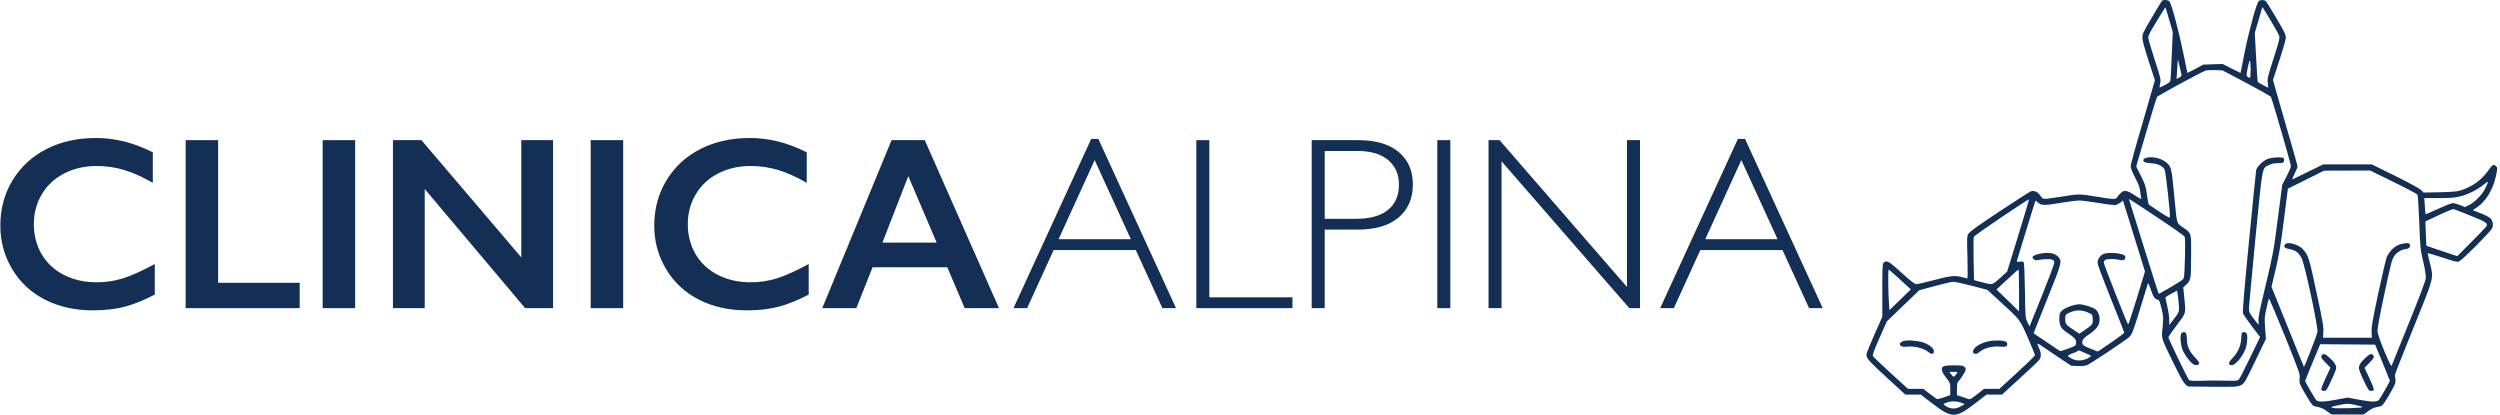 <svg width="217" height="36" viewBox="0 0 217 36" fill="none" xmlns="http://www.w3.org/2000/svg">
    <path d="M8.262 11.977C9.089 11.977 9.901 12.069 10.695 12.258C11.489 12.447 12.344 12.766 13.264 13.218V15.869C12.367 15.354 11.537 14.982 10.773 14.753C10.011 14.524 9.214 14.409 8.387 14.409C7.349 14.409 6.414 14.623 5.58 15.052C4.745 15.479 4.094 16.082 3.631 16.864C3.169 17.643 2.938 18.51 2.938 19.462C2.938 20.415 3.166 21.309 3.626 22.083C4.086 22.854 4.732 23.452 5.569 23.872C6.404 24.294 7.344 24.503 8.39 24.503C9.189 24.503 9.953 24.387 10.682 24.159C11.409 23.927 12.326 23.515 13.435 22.917V25.568C12.487 26.063 11.617 26.415 10.826 26.624C10.031 26.832 9.106 26.938 8.048 26.938C6.51 26.938 5.135 26.631 3.923 26.02C2.711 25.407 1.759 24.525 1.067 23.375C0.374 22.224 0.029 20.962 0.029 19.59C0.029 18.123 0.386 16.804 1.1 15.635C1.814 14.467 2.794 13.565 4.044 12.931C5.293 12.298 6.701 11.982 8.267 11.982L8.262 11.977Z" fill="#132F55"/>
    <path d="M18.935 12.165V24.546H26.013V26.747H16.114V12.165H18.935Z" fill="#132F55"/>
    <path d="M30.827 12.165V26.747H28.007V12.165H30.827Z" fill="#132F55"/>
    <path d="M36.581 12.165L45.248 22.342V12.165H48.006V26.747H45.583L36.865 16.404V26.747H34.107V12.165H36.583H36.581Z" fill="#132F55"/>
    <path d="M54.092 12.165V26.747H51.272V12.165H54.092Z" fill="#132F55"/>
    <path d="M65.024 11.977C65.851 11.977 66.663 12.069 67.457 12.258C68.252 12.447 69.106 12.766 70.026 13.218V15.869C69.129 15.354 68.299 14.982 67.535 14.753C66.773 14.524 65.977 14.409 65.15 14.409C64.112 14.409 63.176 14.623 62.342 15.052C61.507 15.479 60.856 16.082 60.394 16.864C59.931 17.643 59.7 18.51 59.7 19.462C59.7 20.415 59.929 21.309 60.389 22.083C60.849 22.854 61.495 23.452 62.332 23.872C63.166 24.294 64.106 24.503 65.152 24.503C65.951 24.503 66.716 24.387 67.445 24.159C68.171 23.927 69.089 23.515 70.195 22.917V25.568C69.249 26.063 68.377 26.415 67.585 26.624C66.791 26.832 65.866 26.938 64.808 26.938C63.269 26.938 61.894 26.631 60.683 26.02C59.471 25.407 58.519 24.525 57.827 23.375C57.133 22.224 56.789 20.962 56.789 19.59C56.789 18.123 57.146 16.804 57.86 15.635C58.574 14.467 59.554 13.565 60.803 12.931C62.053 12.298 63.46 11.982 65.026 11.982L65.024 11.977Z" fill="#132F55"/>
    <path d="M80.269 12.165L86.712 26.747H83.735L82.222 23.199H75.739L74.329 26.747H71.373L77.388 12.165H80.269ZM76.594 21.058H81.302L78.839 15.286L76.594 21.058Z" fill="#132F55"/>
    <path d="M95.336 12.06L102.08 26.747H100.896L98.589 21.706H91.455L89.155 26.747H87.971L94.715 12.06H95.333H95.336ZM98.159 20.764L95.017 13.896L91.885 20.764H98.161H98.159Z" fill="#132F55"/>
    <path d="M104.97 12.165V25.807H112.185V26.747H103.842V12.165H104.968H104.97Z" fill="#132F55"/>
    <path d="M113.856 12.165H117.876C119.414 12.165 120.593 12.509 121.41 13.198C122.227 13.886 122.637 14.826 122.637 16.017C122.637 17.208 122.225 18.176 121.4 18.877C120.576 19.58 119.366 19.932 117.773 19.932H114.985V26.747H113.856V12.165ZM114.985 13.105V18.992H117.7C118.919 18.992 119.844 18.736 120.478 18.221C121.111 17.706 121.428 16.98 121.428 16.04C121.428 15.1 121.119 14.429 120.498 13.899C119.879 13.371 118.989 13.105 117.836 13.105H114.985Z" fill="#132F55"/>
    <path d="M125.887 12.165V26.747H124.759V12.165H125.887Z" fill="#132F55"/>
    <path d="M142.352 12.165V26.747H141.424L130.334 14.002V26.747H129.205V12.165H130.16L141.223 24.91V12.165H142.352Z" fill="#132F55"/>
    <path d="M151.47 12.06L158.214 26.747H157.03L154.722 21.706H147.588L145.288 26.747H144.104L150.849 12.06H151.47ZM154.293 20.764L151.148 13.896L148.016 20.764H154.293Z" fill="#132F55"/>
    <path d="M187.649 0.084C187.613 0.133 187.212 0.789 186.768 1.543C186.025 2.797 185.96 2.938 185.96 3.269C185.96 3.516 186.127 4.136 186.506 5.299L187.045 6.962L186.906 7.448C186.833 7.709 186.36 9.344 185.858 11.071C185.348 12.797 184.94 14.312 184.94 14.432C184.94 14.566 185.1 14.975 185.333 15.419C185.632 15.997 185.734 16.279 185.77 16.631C185.799 16.885 185.843 17.145 185.865 17.216C185.887 17.307 185.727 17.23 185.297 16.955C184.561 16.476 184.365 16.455 184.022 16.814C183.884 16.948 183.775 17.089 183.775 17.117C183.775 17.145 183.702 17.202 183.615 17.244C183.498 17.293 183.127 17.258 182.282 17.117C180.439 16.814 180.476 16.814 178.917 17.075C178.153 17.202 177.461 17.286 177.381 17.258C177.301 17.23 177.17 17.096 177.082 16.962C176.886 16.652 176.551 16.511 176.274 16.61C176.165 16.652 174.941 17.434 173.557 18.35C171.715 19.57 171.001 20.084 170.877 20.267C170.724 20.514 170.724 20.542 170.775 22.346C170.805 23.354 170.797 24.172 170.768 24.172C170.732 24.172 170.542 24.122 170.346 24.066C169.741 23.89 169.29 23.932 167.862 24.312C167.134 24.51 166.45 24.665 166.34 24.665C166.195 24.665 165.896 24.432 165.059 23.678C163.937 22.656 163.755 22.558 163.5 22.804C163.398 22.896 163.384 23.213 163.384 25.207V27.498L162.692 29.055C162.313 29.915 162 30.69 162 30.782C162 31.099 162.24 31.367 163.799 32.797L165.386 34.249H166.056H166.719L167.651 34.961C169.501 36.37 169.705 36.363 171.679 34.834L172.429 34.249H173.106H173.776L175.334 32.825C176.194 32.043 176.951 31.324 177.017 31.226C177.177 31 177.184 30.662 177.031 30.317C176.762 29.704 176.747 29.704 177.461 30.19C177.825 30.444 178.502 30.895 178.954 31.198L179.784 31.747L180.345 31.768C180.738 31.79 180.986 31.761 181.175 31.684C181.444 31.578 184.445 29.584 184.78 29.288C185.057 29.048 185.137 28.844 185.785 26.723C186.12 25.609 186.418 24.651 186.44 24.594C186.462 24.531 186.564 24.749 186.681 25.102C186.884 25.743 187.045 25.983 187.292 26.018C187.416 26.039 187.467 26.152 187.62 26.779C187.787 27.484 187.787 27.561 187.715 28.414C187.613 29.457 187.525 29.182 188.72 31.642C189.448 33.136 189.717 33.537 190.023 33.551C190.089 33.551 191.05 33.566 192.15 33.572C193.949 33.587 194.182 33.58 194.451 33.46C194.808 33.305 194.808 33.305 195.864 31.113L196.679 29.422L196.614 28.506C196.548 27.653 196.556 27.533 196.723 26.779C196.818 26.335 196.92 25.947 196.949 25.919C196.971 25.891 197.59 27.357 198.325 29.168C199.629 32.396 199.651 32.473 199.607 32.854C199.563 33.241 199.563 33.255 200.088 34.179C200.379 34.686 200.685 35.144 200.772 35.2C200.852 35.25 201.071 35.313 201.253 35.341C201.464 35.377 201.712 35.496 201.974 35.687L202.367 35.976H203.765H205.164L205.557 35.687C205.819 35.496 206.067 35.377 206.278 35.341C206.46 35.313 206.678 35.25 206.759 35.2C206.846 35.144 207.152 34.686 207.443 34.172C207.916 33.326 207.96 33.213 207.924 32.952C207.902 32.797 207.88 32.614 207.873 32.558C207.873 32.501 208.594 30.662 209.482 28.47C211.325 23.932 211.252 24.2 210.91 22.818C210.808 22.403 210.72 22.029 210.72 21.994C210.72 21.959 211.288 22.114 211.987 22.346C213.153 22.734 213.269 22.762 213.473 22.677C213.735 22.565 216.153 20.14 216.306 19.83C216.452 19.541 216.386 19.168 216.153 18.942C216.051 18.851 215.782 18.703 215.549 18.604C215.316 18.512 215.017 18.393 214.886 18.343L214.638 18.245L215.039 17.97C215.803 17.434 216.401 16.434 216.648 15.278C216.794 14.608 216.794 14.552 216.648 14.418C216.459 14.228 216.342 14.291 216.022 14.742C215.432 15.595 214.704 16.138 213.655 16.504C213.298 16.624 213.014 16.652 211.798 16.687L210.371 16.715L210.159 16.504C210.036 16.37 209.169 15.898 207.916 15.278L205.877 14.27H203.765H201.653L200.328 14.918C199.592 15.278 198.981 15.574 198.959 15.574C198.944 15.574 199.039 15.348 199.177 15.066C199.316 14.784 199.432 14.51 199.432 14.446C199.432 14.39 199.01 12.896 198.493 11.134C197.983 9.372 197.502 7.702 197.43 7.434L197.298 6.941L197.852 5.221C198.165 4.277 198.413 3.41 198.413 3.283C198.413 3.164 198.347 2.938 198.274 2.783C198.092 2.395 196.825 0.274 196.687 0.119C196.548 -0.022 196.235 -0.036 196.068 0.084C195.878 0.225 195.238 2.558 194.837 4.538C194.64 5.51 194.48 6.314 194.48 6.328C194.48 6.335 194.131 6.166 193.701 5.947L192.922 5.553L192.077 5.581L191.239 5.609L190.555 5.982C190.183 6.18 189.87 6.342 189.863 6.328C189.856 6.314 189.696 5.531 189.506 4.58C189.127 2.727 188.487 0.324 188.305 0.119C188.173 -0.022 187.758 -0.043 187.649 0.084ZM188.29 1.726L188.596 2.783L188.508 4.791C188.465 5.898 188.414 6.877 188.392 6.976C188.37 7.103 188.239 7.216 187.911 7.385C187.671 7.512 187.46 7.61 187.452 7.596C187.438 7.582 187.467 7.413 187.503 7.223C187.576 6.892 187.547 6.786 187.023 5.172C186.717 4.235 186.469 3.375 186.469 3.262C186.469 3.149 186.615 2.811 186.804 2.501C187.715 0.986 187.94 0.627 187.962 0.648C187.97 0.655 188.122 1.141 188.29 1.726ZM197.102 1.789C197.473 2.402 197.801 3.009 197.837 3.128C197.896 3.312 197.808 3.636 197.349 5.066C196.84 6.645 196.796 6.821 196.84 7.202L196.883 7.617L196.439 7.392C196.192 7.265 195.98 7.124 195.966 7.089C195.951 7.047 195.893 6.074 195.827 4.932L195.718 2.853L196.017 1.832C196.366 0.62 196.366 0.605 196.403 0.641C196.417 0.655 196.73 1.169 197.102 1.789ZM189.346 6.462C189.375 6.589 189.331 6.645 189.157 6.737L188.924 6.849L188.967 6.201C188.996 5.842 189.018 5.433 189.026 5.292C189.033 5.116 189.076 5.235 189.171 5.672C189.244 6.018 189.324 6.377 189.346 6.462ZM195.354 6.032C195.354 6.434 195.325 6.765 195.296 6.765C195.259 6.765 195.179 6.722 195.106 6.673C194.975 6.581 194.975 6.553 195.099 5.898C195.172 5.524 195.259 5.235 195.296 5.257C195.325 5.278 195.354 5.623 195.354 6.032ZM194.983 7.202C196.119 7.801 197.08 8.343 197.116 8.414C197.226 8.604 198.85 14.221 198.85 14.411C198.85 14.51 198.682 14.911 198.478 15.313L198.1 16.032L197.714 18.992C197.342 21.86 197.306 22.036 196.665 24.735C196.133 26.941 196.002 27.589 196.039 27.85C196.06 28.04 196.06 28.188 196.046 28.188C196.031 28.188 195.835 27.949 195.616 27.653C195.245 27.16 195.208 27.082 195.208 26.751C195.216 26.553 195.471 23.798 195.776 20.634C196.41 14.207 196.33 14.636 196.956 14.319C197.167 14.221 197.408 14.164 197.655 14.164C197.867 14.164 198.085 14.143 198.151 14.122C198.282 14.073 198.311 13.777 198.187 13.706C198.041 13.615 197.255 13.657 196.891 13.777C196.476 13.911 195.908 14.446 195.835 14.77C195.813 14.883 195.529 17.688 195.208 21C194.801 25.165 194.64 27.075 194.691 27.202C194.728 27.308 195.077 27.808 195.463 28.322L196.177 29.253L195.318 31.029C194.852 32.008 194.407 32.861 194.334 32.938C194.218 33.051 194.101 33.065 193.308 33.044C192.157 33.023 192.15 33.023 191.036 33.051C190.307 33.065 190.081 33.051 190.001 32.974C189.878 32.847 188.217 29.408 188.217 29.281C188.217 29.224 188.545 28.752 188.945 28.224C189.776 27.124 189.739 27.272 189.594 25.785L189.506 24.94L189.768 24.707C189.914 24.58 190.052 24.383 190.074 24.27C190.103 24.157 190.132 24.023 190.147 23.981C190.169 23.932 190.183 23.107 190.191 22.156C190.198 20.204 190.213 20.267 189.623 19.837C188.873 19.295 188.982 19.633 188.727 17.026C188.494 14.566 188.472 14.496 188.057 14.115C187.962 14.03 187.729 13.889 187.54 13.812C186.848 13.516 185.843 13.65 186.076 14.009C186.134 14.101 186.295 14.136 186.695 14.164C187.307 14.207 187.715 14.397 187.889 14.721C187.984 14.911 188.399 18.618 188.348 18.858C188.334 18.935 188.086 18.808 187.452 18.386C186.972 18.069 186.549 17.787 186.52 17.759C186.484 17.73 186.411 17.343 186.353 16.906C186.258 16.173 186.214 16.032 185.836 15.278L185.421 14.453L186.28 11.508C186.753 9.887 187.183 8.498 187.234 8.414C187.314 8.294 190.839 6.377 191.436 6.13C191.523 6.095 191.902 6.074 192.259 6.081L192.914 6.109L194.983 7.202ZM207.749 15.792C208.863 16.335 209.803 16.835 209.839 16.899C209.875 16.962 209.941 18.047 209.992 19.309C210.072 21.522 210.087 21.634 210.334 22.692C210.502 23.431 210.575 23.897 210.56 24.136C210.538 24.376 210.079 25.602 209.089 28.047C208.295 30 207.625 31.663 207.596 31.74C207.523 31.93 206.424 29.274 206.373 28.787C206.351 28.52 206.489 27.752 206.926 25.687C207.552 22.762 207.603 22.586 207.822 22.219C207.982 21.959 208.492 21.634 208.747 21.634C209.002 21.634 209.191 21.501 209.191 21.324C209.191 21.106 209.053 21.064 208.601 21.141C207.982 21.254 207.538 21.613 207.188 22.262C207.123 22.396 206.788 23.805 206.445 25.398C205.936 27.801 205.834 28.379 205.855 28.802L205.877 29.316H203.758H201.639L201.668 28.802C201.697 28.365 201.61 27.878 201.071 25.369C200.43 22.36 200.372 22.184 199.906 21.648C199.556 21.24 198.617 20.958 198.384 21.183C198.165 21.388 198.282 21.543 198.719 21.62C199.257 21.719 199.542 21.938 199.789 22.431C200.059 22.98 201.209 28.322 201.158 28.802C201.129 29.041 200.022 31.888 199.978 31.832C199.964 31.825 199.33 30.26 198.566 28.358L197.167 24.897L197.524 23.389C197.816 22.163 197.954 21.36 198.238 19.126L198.588 16.377L200.161 15.595L201.726 14.813L203.729 14.806L205.732 14.799L207.749 15.792ZM215.738 16.328C215.461 16.892 214.784 17.582 214.281 17.815L213.954 17.97L213.488 17.787C213.167 17.66 212.956 17.617 212.803 17.646C212.679 17.674 212.126 17.899 211.572 18.153C211.019 18.407 210.553 18.604 210.545 18.597C210.531 18.583 210.502 18.259 210.473 17.878L210.429 17.195H211.689C212.708 17.195 213.065 17.166 213.517 17.054C214.209 16.885 215.082 16.448 215.563 16.039C215.767 15.87 215.935 15.757 215.949 15.792C215.964 15.82 215.869 16.067 215.738 16.328ZM175.181 20.451L174.22 23.573L173.63 24.115C173.222 24.489 172.975 24.658 172.851 24.658C172.676 24.665 172.48 24.622 171.715 24.418L171.344 24.312L171.307 22.501C171.285 21.458 171.3 20.627 171.336 20.542C171.394 20.415 176.055 17.258 176.121 17.307C176.128 17.314 175.713 18.731 175.181 20.451ZM187.263 18.879C188.508 19.703 189.572 20.451 189.615 20.528C189.674 20.634 189.681 21.183 189.652 22.403C189.601 24.08 189.594 24.136 189.441 24.284C189.266 24.439 187.409 25.532 187.38 25.496C187.343 25.447 187.001 24.39 185.96 21.035C185.355 19.097 184.845 17.455 184.823 17.378C184.765 17.216 184.554 17.082 187.263 18.879ZM176.893 17.575C177.184 17.843 177.446 17.843 178.808 17.617C179.507 17.498 180.257 17.406 180.49 17.406C180.716 17.406 181.474 17.505 182.165 17.617C182.886 17.744 183.527 17.815 183.644 17.794C183.76 17.765 183.95 17.667 184.066 17.575L184.277 17.399L184.343 17.632C184.379 17.759 184.809 19.147 185.304 20.718L186.185 23.565L185.472 25.912C185.078 27.202 184.736 28.217 184.714 28.167C184.539 27.864 182.61 22.945 182.61 22.804C182.61 22.699 182.668 22.593 182.748 22.551C182.93 22.459 183.593 22.459 183.92 22.551C184.314 22.663 184.569 22.515 184.459 22.233C184.35 21.966 182.879 21.846 182.515 22.078C182.231 22.255 182.063 22.537 182.071 22.832C182.078 22.988 182.551 24.249 183.229 25.94C183.862 27.505 184.379 28.823 184.387 28.872C184.394 28.914 183.877 29.302 183.243 29.732L182.093 30.514L181.532 30.296C180.804 30.021 180.672 29.894 180.76 29.584C180.811 29.408 180.956 29.267 181.372 28.992C181.998 28.569 182.245 28.21 182.245 27.709C182.245 27.343 182.078 26.969 181.859 26.828C181.546 26.631 180.818 26.413 180.483 26.413C180.017 26.413 179.165 26.737 178.932 27.005C178.779 27.181 178.75 27.279 178.75 27.681C178.75 28.252 178.896 28.513 179.383 28.844C180.046 29.281 180.206 29.457 180.206 29.704C180.206 29.83 180.163 29.964 180.119 30C179.922 30.14 178.874 30.507 178.794 30.465C178.75 30.436 178.226 30.084 177.621 29.675C177.024 29.274 176.521 28.935 176.514 28.928C176.507 28.928 177.024 27.625 177.665 26.039C178.983 22.79 179.019 22.642 178.626 22.262C178.48 22.114 178.291 22.022 178.058 21.98C177.468 21.874 176.419 22.1 176.419 22.339C176.419 22.473 176.66 22.628 176.813 22.586C176.9 22.558 177.199 22.522 177.483 22.501C178.094 22.459 178.313 22.537 178.313 22.811C178.313 22.917 177.832 24.2 177.242 25.666L176.165 28.336L175.982 27.963C175.8 27.596 175.8 27.568 175.764 25.229C175.742 23.932 175.698 22.825 175.662 22.769C175.618 22.706 175.509 22.684 175.312 22.713C175.109 22.741 175.036 22.727 175.058 22.67C175.072 22.621 175.444 21.423 175.873 19.992C176.31 18.569 176.674 17.406 176.689 17.406C176.696 17.406 176.791 17.484 176.893 17.575ZM214.398 18.703C215.811 19.267 215.993 19.393 215.796 19.675C215.731 19.767 215.148 20.373 214.485 21.035L213.291 22.233L211.951 21.79C211.223 21.55 210.611 21.338 210.604 21.331C210.596 21.324 210.575 20.845 210.56 20.267L210.524 19.217L211.696 18.668C212.344 18.364 212.92 18.132 212.978 18.153C213.036 18.167 213.677 18.414 214.398 18.703ZM164.92 24.256L165.86 25.116L164.935 26.018L164.003 26.92L163.959 26.272C163.893 25.419 163.879 23.396 163.937 23.396C163.959 23.396 164.403 23.784 164.92 24.256ZM175.254 25.207V27.026L174.278 26.081L173.295 25.13L174.22 24.27C174.73 23.791 175.167 23.403 175.203 23.396C175.232 23.396 175.254 24.214 175.254 25.207ZM171.161 24.806L172.509 25.165L173.499 26.074C175.393 27.808 175.298 27.681 176.012 29.302C176.354 30.091 176.638 30.782 176.638 30.831C176.638 30.881 175.939 31.564 175.094 32.339L173.543 33.756H172.873H172.21L171.606 34.228C171.023 34.679 171.001 34.693 170.783 34.608C170.659 34.559 170.404 34.468 170.215 34.411L169.865 34.305V33.756C169.865 33.453 169.894 33.178 169.938 33.157C170.047 33.086 170.448 32.508 170.564 32.241C170.659 32.015 170.659 31.987 170.521 31.853C170.397 31.733 170.28 31.712 169.603 31.712C168.751 31.712 168.554 31.776 168.554 32.036C168.554 32.262 168.642 32.424 168.999 32.882C169.268 33.227 169.283 33.262 169.283 33.77V34.298L168.736 34.489C168.43 34.594 168.146 34.658 168.095 34.623C168.052 34.594 167.768 34.39 167.476 34.164L166.945 33.756H166.275L165.605 33.749L164.127 32.396C163.311 31.649 162.612 30.986 162.575 30.916C162.517 30.824 162.648 30.451 163.136 29.344L163.777 27.899L165.182 26.546L166.595 25.193L167.921 24.834C168.649 24.63 169.37 24.468 169.523 24.46C169.676 24.453 170.411 24.615 171.161 24.806ZM189.091 26.102C189.186 27.096 189.2 27.04 188.64 27.759L188.29 28.21V27.744C188.29 27.491 188.21 26.955 188.115 26.561C188.013 26.159 187.948 25.82 187.962 25.799C188.021 25.743 188.909 25.236 188.953 25.229C188.982 25.229 189.04 25.623 189.091 26.102ZM181.262 27.138C181.626 27.308 181.626 27.308 181.648 27.688C181.677 28.132 181.626 28.195 180.949 28.654L180.49 28.964L179.951 28.611C179.332 28.21 179.26 28.111 179.26 27.674C179.26 27.315 179.303 27.265 179.806 27.068C180.272 26.885 180.782 26.913 181.262 27.138ZM206.802 31.465C207.152 32.318 207.443 33.03 207.443 33.051C207.443 33.114 206.613 34.573 206.511 34.693C206.329 34.904 205.877 34.904 204.792 34.7L203.751 34.51L202.746 34.7C201.785 34.883 201.282 34.904 201.071 34.757C200.983 34.7 200.088 33.15 200.088 33.065C200.088 33.023 200.954 30.902 201.297 30.105L201.391 29.88L203.773 29.894L206.161 29.915L206.802 31.465ZM181.19 30.733C181.539 30.873 181.546 30.881 181.408 30.986C180.949 31.324 180.279 31.388 179.813 31.127C179.653 31.043 179.515 30.937 179.5 30.902C179.485 30.859 179.638 30.768 179.835 30.697C180.032 30.634 180.25 30.535 180.323 30.479C180.439 30.401 180.49 30.401 180.643 30.486C180.745 30.542 180.993 30.648 181.19 30.733ZM169.894 32.36C169.807 32.515 169.625 32.699 169.567 32.699C169.537 32.699 169.443 32.6 169.355 32.487L169.202 32.276H169.574C169.851 32.276 169.931 32.297 169.894 32.36ZM170.295 34.975L170.542 35.074L170.2 35.271C169.77 35.511 169.406 35.525 168.999 35.306C168.838 35.215 168.7 35.116 168.7 35.088C168.7 35.059 168.838 34.989 169.013 34.926C169.363 34.799 169.923 34.82 170.295 34.975ZM204.457 35.151C204.8 35.222 205.069 35.306 205.062 35.341C205.04 35.419 202.782 35.475 202.498 35.412C202.243 35.348 202.345 35.299 203.015 35.165C203.773 35.01 203.722 35.01 204.457 35.151Z" fill="#132F55"/>
    <path d="M189.383 28.893C189.208 28.999 189.245 29.824 189.441 30.345C189.631 30.831 190.177 31.536 190.446 31.656C190.643 31.74 190.839 31.677 190.898 31.515C190.912 31.473 190.759 31.261 190.555 31.057C190.053 30.542 189.82 30.042 189.82 29.45C189.82 28.886 189.681 28.71 189.383 28.893Z" fill="#132F55"/>
    <path d="M194.59 28.908C194.576 28.957 194.554 29.211 194.532 29.465C194.488 30.064 194.233 30.607 193.789 31.072C193.425 31.452 193.381 31.664 193.673 31.699C193.993 31.748 194.627 31.015 194.911 30.282C195.078 29.831 195.122 29.049 194.976 28.908C194.86 28.795 194.627 28.802 194.59 28.908Z" fill="#132F55"/>
    <path d="M165.153 29.626C164.709 29.823 164.912 30.162 165.437 30.098C166.136 30 167.01 30.225 167.44 30.599C167.658 30.796 167.862 30.74 167.862 30.479C167.862 30.218 167.403 29.859 166.857 29.704C166.289 29.541 165.437 29.499 165.153 29.626Z" fill="#132F55"/>
    <path d="M172.574 29.633C171.802 29.802 171.197 30.232 171.263 30.563C171.299 30.747 171.598 30.768 171.765 30.592C172.115 30.232 172.996 30 173.688 30.091C173.848 30.112 174.037 30.105 174.11 30.077C174.263 30 174.27 29.788 174.125 29.668C173.957 29.535 173.098 29.513 172.574 29.633Z" fill="#132F55"/>
    <path d="M201.56 30.81C201.407 30.958 201.465 31.078 201.88 31.5L202.288 31.916L201.873 32.797C201.647 33.283 201.472 33.734 201.487 33.805C201.501 33.889 201.574 33.932 201.72 33.932C201.916 33.932 201.953 33.882 202.353 33.023C202.594 32.522 202.783 32.036 202.783 31.944C202.783 31.684 202.616 31.423 202.208 31.056C201.829 30.711 201.705 30.669 201.56 30.81Z" fill="#132F55"/>
    <path d="M205.324 31.056C204.902 31.437 204.749 31.691 204.756 31.973C204.756 32.078 204.945 32.565 205.178 33.051C205.579 33.882 205.615 33.932 205.812 33.932C205.95 33.932 206.031 33.889 206.045 33.805C206.06 33.741 205.885 33.29 205.652 32.804L205.237 31.923L205.652 31.507C206.067 31.078 206.125 30.958 205.972 30.81C205.827 30.669 205.703 30.711 205.324 31.056Z" fill="#132F55"/>
</svg>

